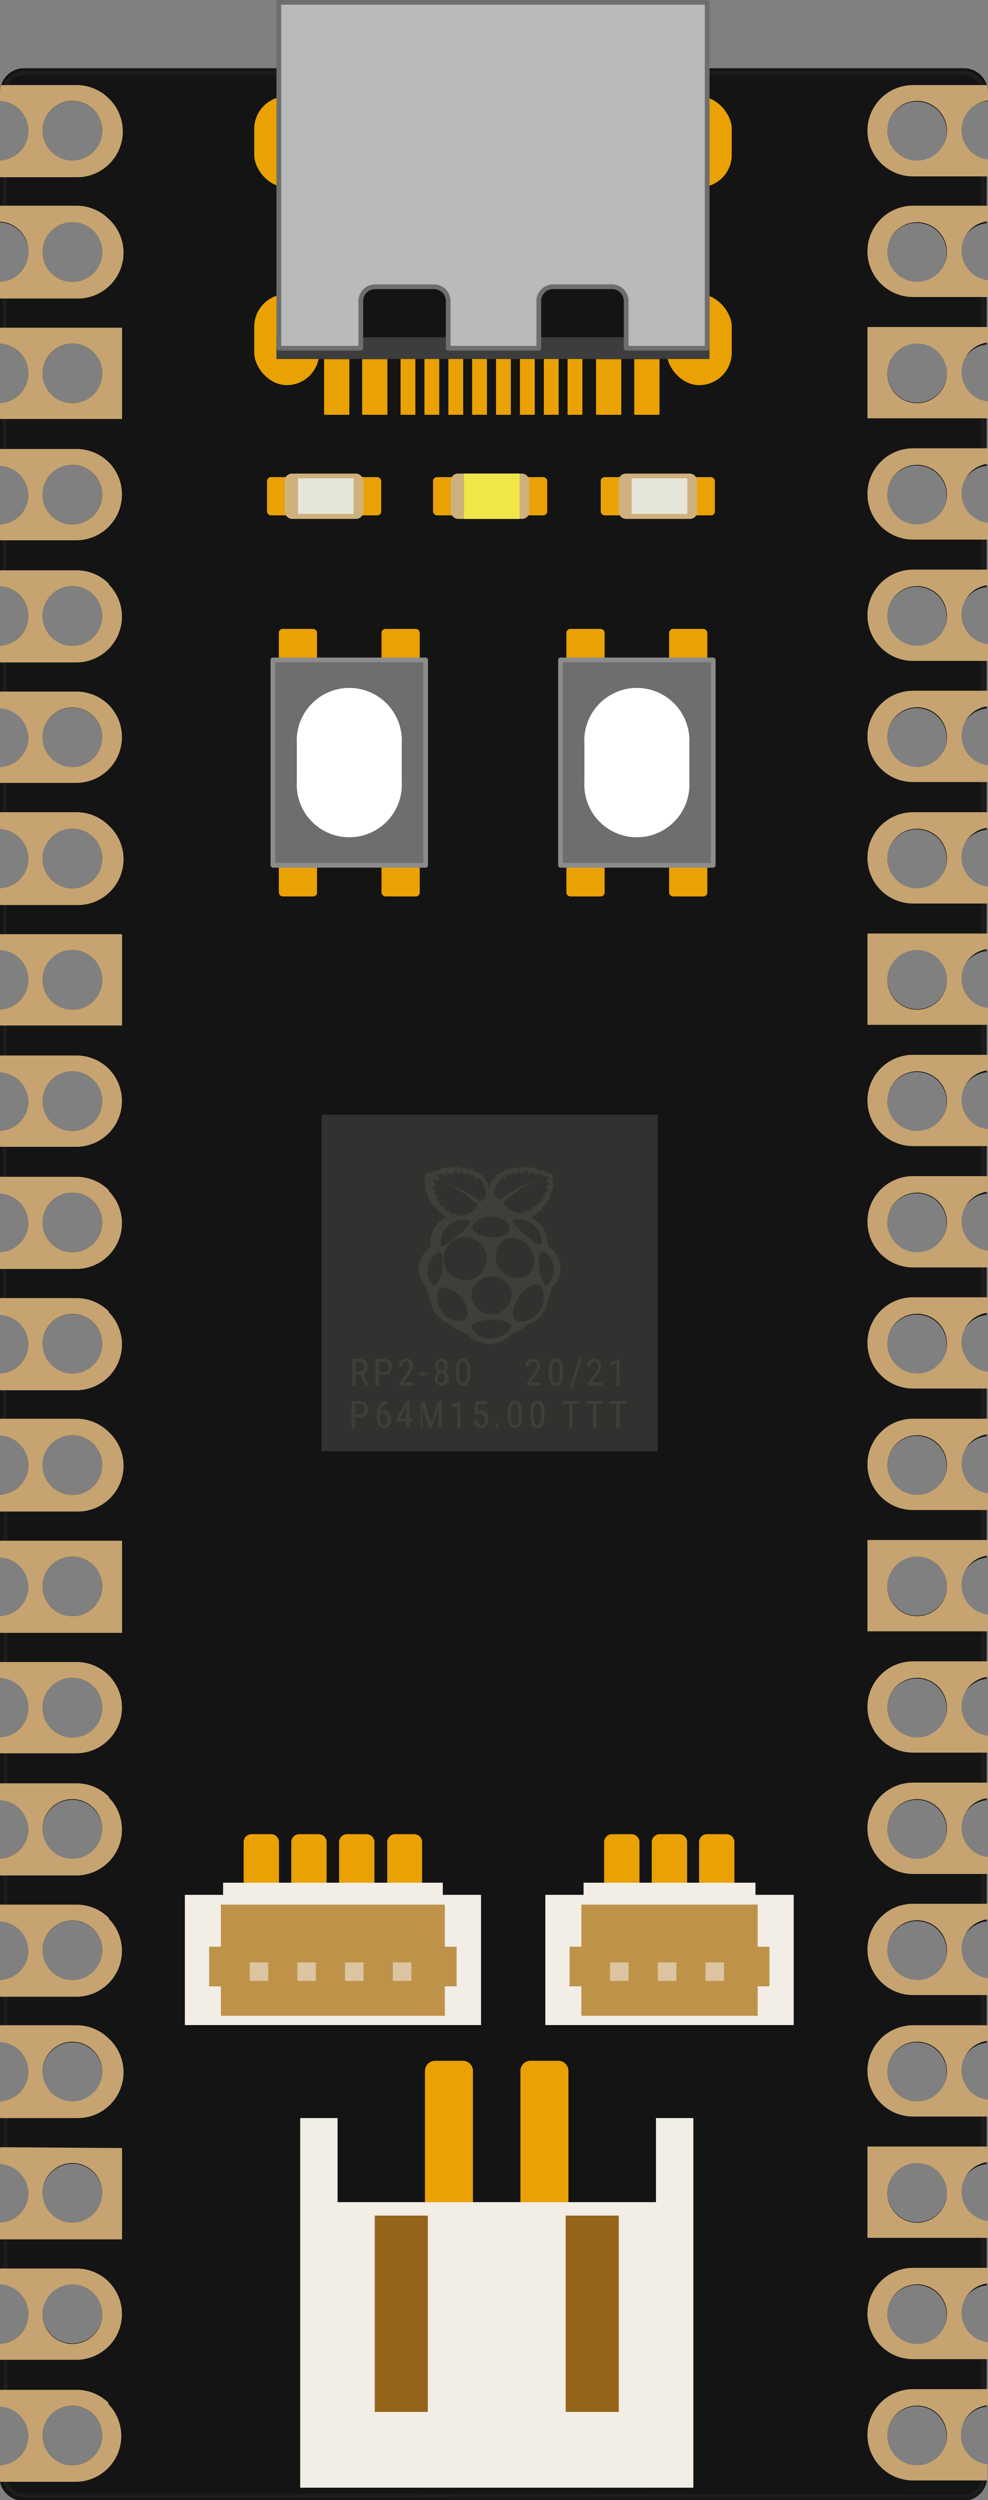 <svg id="Layer_1" data-name="Layer 1" xmlns="http://www.w3.org/2000/svg" viewBox="0 0 58.68 148.4"><rect x="0" y="0" width="58.68" height="148.4" fill="#808080" stroke="none"/><defs><style>.cls-1,.cls-2{fill:#131413;}.cls-2{stroke:#1d1d1b;stroke-width:0.25px;}.cls-12,.cls-2{stroke-miterlimit:10;}.cls-3{fill:#c6a370;}.cls-4{fill:#31322f;}.cls-5{fill:#3e3f38;}.cls-6{fill:#e9a104;}.cls-7{fill:#6e6e6e;stroke:#8c8c8c;}.cls-13,.cls-7{stroke-linecap:round;stroke-linejoin:round;}.cls-12,.cls-13,.cls-7{stroke-width:0.28px;}.cls-8{fill:#fff;}.cls-9{fill:#cfb17e;}.cls-10{fill:#e5e4d9;}.cls-11{fill:#efe649;}.cls-12{fill:#3d3d3d;stroke:#3d3d3d;}.cls-13{fill:#bababa;stroke:#6e6e6e;}.cls-14{fill:#f2ede5;}.cls-15{fill:#be9349;}.cls-16{fill:#dcc4a0;}.cls-17{fill:#936419;}</style></defs><path id="PCB" class="cls-1" d="M58.68,6V5.48a1.21,1.21,0,0,0-.07-.43,1.42,1.42,0,0,0-1.37-1H1.44a1.42,1.42,0,0,0-1.37,1A1.21,1.21,0,0,0,0,5.48V6A1.75,1.75,0,0,1,1.68,7.76,1.75,1.75,0,0,1,0,9.52V13.2A1.75,1.75,0,0,1,1.68,15,1.75,1.75,0,0,1,0,16.72V20.4a1.75,1.75,0,0,1,1.68,1.76A1.75,1.75,0,0,1,0,23.92V27.6a1.75,1.75,0,0,1,1.68,1.76A1.75,1.75,0,0,1,0,31.12V34.8a1.75,1.75,0,0,1,1.68,1.76A1.75,1.75,0,0,1,0,38.32V42a1.75,1.75,0,0,1,1.68,1.76A1.75,1.75,0,0,1,0,45.52V49.2A1.75,1.75,0,0,1,1.68,51,1.75,1.75,0,0,1,0,52.72V56.4a1.75,1.75,0,0,1,1.68,1.76A1.75,1.75,0,0,1,0,59.92V63.6a1.75,1.75,0,0,1,1.68,1.76A1.75,1.75,0,0,1,0,67.12V70.8a1.75,1.75,0,0,1,1.68,1.76A1.75,1.75,0,0,1,0,74.32V78a1.75,1.75,0,0,1,1.68,1.76A1.75,1.75,0,0,1,0,81.52V85.2A1.75,1.75,0,0,1,1.68,87,1.75,1.75,0,0,1,0,88.72V92.4a1.75,1.75,0,0,1,1.68,1.76A1.75,1.75,0,0,1,0,95.92V99.6a1.75,1.75,0,0,1,1.68,1.76A1.75,1.75,0,0,1,0,103.12v3.68a1.75,1.75,0,0,1,1.68,1.76A1.75,1.75,0,0,1,0,110.32V114a1.75,1.75,0,0,1,1.68,1.76A1.75,1.75,0,0,1,0,117.52v3.68A1.75,1.75,0,0,1,1.68,123,1.75,1.75,0,0,1,0,124.72v3.68a1.75,1.75,0,0,1,1.68,1.76A1.75,1.75,0,0,1,0,131.92v3.68a1.75,1.75,0,0,1,1.68,1.76A1.75,1.75,0,0,1,0,139.12v3.68a1.75,1.75,0,0,1,1.68,1.76A1.75,1.75,0,0,1,0,146.32V147a1.06,1.06,0,0,0,0,.31,1.43,1.43,0,0,0,1.4,1.13h55.8a1.43,1.43,0,0,0,1.4-1.13,1.06,1.06,0,0,0,0-.31v-.65a1.76,1.76,0,0,1,0-3.5v-3.7a1.76,1.76,0,0,1,0-3.5v-3.7a1.76,1.76,0,0,1,0-3.5v-3.7a1.76,1.76,0,0,1,0-3.5v-3.7a1.76,1.76,0,0,1,0-3.5v-3.7a1.76,1.76,0,0,1,0-3.5v-3.7a1.76,1.76,0,0,1,0-3.5v-3.7a1.76,1.76,0,0,1,0-3.5v-3.7a1.76,1.76,0,0,1,0-3.5v-3.7a1.76,1.76,0,0,1,0-3.5v-3.7a1.76,1.76,0,0,1,0-3.5v-3.7a1.76,1.76,0,0,1,0-3.5v-3.7a1.76,1.76,0,0,1,0-3.5v-3.7a1.76,1.76,0,0,1,0-3.5v-3.7a1.76,1.76,0,0,1,0-3.5v-3.7a1.76,1.76,0,0,1,0-3.5v-3.7a1.76,1.76,0,0,1,0-3.5v-3.7a1.76,1.76,0,0,1,0-3.5v-3.7a1.76,1.76,0,0,1,0-3.5V9.51a1.76,1.76,0,0,1,0-3.5Zm-6,9a1.77,1.77,0,1,1,1.77,1.77A1.77,1.77,0,0,1,52.7,15Zm0-7.2a1.77,1.77,0,1,1,1.77,1.77A1.77,1.77,0,0,1,52.7,7.76Zm0,43.2a1.77,1.77,0,1,1,1.77,1.77A1.77,1.77,0,0,1,52.7,51Zm0-7.2a1.77,1.77,0,1,1,1.77,1.77A1.77,1.77,0,0,1,52.7,43.76Zm0-7.2a1.77,1.77,0,1,1,1.77,1.77A1.77,1.77,0,0,1,52.7,36.56Zm0-7.2a1.77,1.77,0,1,1,1.77,1.77A1.77,1.77,0,0,1,52.7,29.36Zm0,57.6a1.77,1.77,0,1,1,1.77,1.77A1.77,1.77,0,0,1,52.7,87Zm0-7.2a1.77,1.77,0,1,1,1.77,1.77A1.77,1.77,0,0,1,52.7,79.76Zm0-7.2a1.77,1.77,0,1,1,1.77,1.77A1.77,1.77,0,0,1,52.7,72.56Zm0-7.2a1.77,1.77,0,1,1,1.77,1.77A1.77,1.77,0,0,1,52.7,65.36Zm0,57.6a1.77,1.77,0,1,1,1.77,1.77A1.77,1.77,0,0,1,52.7,123Zm0-7.2a1.77,1.77,0,1,1,1.77,1.77A1.77,1.77,0,0,1,52.7,115.76Zm0-7.2a1.77,1.77,0,1,1,1.77,1.77A1.77,1.77,0,0,1,52.7,108.56Zm0-7.2a1.77,1.77,0,1,1,1.77,1.77A1.77,1.77,0,0,1,52.7,101.36Zm0,43.2a1.77,1.77,0,1,1,1.77,1.77A1.77,1.77,0,0,1,52.7,144.56Zm0-7.2a1.77,1.77,0,1,1,1.77,1.77A1.77,1.77,0,0,1,52.7,137.36ZM6.07,15A1.77,1.77,0,1,1,4.3,13.19,1.77,1.77,0,0,1,6.07,15Zm0-7.2A1.77,1.77,0,1,1,4.3,6,1.77,1.77,0,0,1,6.07,7.76Zm0,14.4A1.77,1.77,0,1,1,4.3,20.39,1.77,1.77,0,0,1,6.07,22.16Zm0,28.8A1.77,1.77,0,1,1,4.3,49.19,1.77,1.77,0,0,1,6.07,51Zm0-7.2A1.77,1.77,0,1,1,4.3,42,1.77,1.77,0,0,1,6.07,43.76Zm0-7.2A1.77,1.77,0,1,1,4.3,34.79,1.77,1.77,0,0,1,6.07,36.56Zm0-7.2A1.77,1.77,0,1,1,4.3,27.59,1.77,1.77,0,0,1,6.07,29.36Zm0,28.8A1.77,1.77,0,1,1,4.3,56.39,1.77,1.77,0,0,1,6.07,58.16Zm0,28.8A1.77,1.77,0,1,1,4.3,85.19,1.77,1.77,0,0,1,6.07,87Zm0-7.2A1.77,1.77,0,1,1,4.3,78,1.77,1.77,0,0,1,6.07,79.76Zm0-7.2A1.77,1.77,0,1,1,4.3,70.79,1.77,1.77,0,0,1,6.07,72.56Zm0-7.2A1.77,1.77,0,1,1,4.3,63.59,1.77,1.77,0,0,1,6.07,65.36Zm0,28.8A1.77,1.77,0,1,1,4.3,92.39,1.77,1.77,0,0,1,6.07,94.16Zm0,28.8a1.77,1.77,0,1,1-1.77-1.77A1.77,1.77,0,0,1,6.07,123Zm0-7.2A1.77,1.77,0,1,1,4.3,114,1.77,1.77,0,0,1,6.07,115.76Zm0-7.2a1.77,1.77,0,1,1-1.77-1.77A1.77,1.77,0,0,1,6.07,108.56Zm0-7.2A1.77,1.77,0,1,1,4.3,99.59,1.77,1.77,0,0,1,6.07,101.36Zm0,28.8a1.77,1.77,0,1,1-1.77-1.77A1.77,1.77,0,0,1,6.07,130.16ZM4.3,146.33a1.77,1.77,0,1,1,1.77-1.77A1.77,1.77,0,0,1,4.3,146.33Zm1.77-9a1.77,1.77,0,1,1-1.77-1.77A1.77,1.77,0,0,1,6.07,137.36Zm46.63-7.2a1.77,1.77,0,1,1,1.77,1.77A1.77,1.77,0,0,1,52.7,130.16Zm0-36a1.77,1.77,0,1,1,1.77,1.77A1.77,1.77,0,0,1,52.7,94.16Zm0-36a1.77,1.77,0,1,1,1.77,1.77A1.77,1.77,0,0,1,52.7,58.16Zm0-36a1.77,1.77,0,1,1,1.77,1.77A1.77,1.77,0,0,1,52.7,22.16Z"/><path class="cls-2" d="M1.44,148.12a1.14,1.14,0,0,1-1.12-.9.75.75,0,0,1,0-.26v-.38a2,2,0,0,0,1.68-2,2,2,0,0,0-1.68-2v-3.17a2,2,0,0,0,1.68-2,2,2,0,0,0-1.68-2v-3.17a2,2,0,0,0,1.68-2,2,2,0,0,0-1.68-2V125A2,2,0,0,0,2,123a2,2,0,0,0-1.68-2v-3.17a2,2,0,0,0,1.68-2,2,2,0,0,0-1.68-2v-3.17a2,2,0,0,0,1.68-2,2,2,0,0,0-1.68-2v-3.17a2,2,0,0,0,1.68-2,2,2,0,0,0-1.68-2V96.18a2,2,0,0,0,1.68-2,2,2,0,0,0-1.68-2V89A2,2,0,0,0,2,87,2,2,0,0,0,.28,85V81.78a2,2,0,0,0,1.68-2,2,2,0,0,0-1.68-2V74.58a2,2,0,0,0,1.68-2,2,2,0,0,0-1.68-2V67.38a2,2,0,0,0,1.68-2,2,2,0,0,0-1.68-2V60.18a2,2,0,0,0,1.68-2,2,2,0,0,0-1.68-2V53A2,2,0,0,0,2,51,2,2,0,0,0,.28,49V45.78a2,2,0,0,0,1.68-2,2,2,0,0,0-1.68-2V38.58a2,2,0,0,0,1.68-2,2,2,0,0,0-1.68-2V31.38a2,2,0,0,0,1.68-2,2,2,0,0,0-1.68-2V24.18a2,2,0,0,0,1.68-2,2,2,0,0,0-1.68-2V17A2,2,0,0,0,2,15,2,2,0,0,0,.28,13V9.78A2,2,0,0,0,2,7.76a2,2,0,0,0-1.68-2V5.48a1,1,0,0,1,0-.32,1.15,1.15,0,0,1,1.11-.83h55.8a1.14,1.14,0,0,1,1.1.81.93.93,0,0,1,.06.34v.29a2,2,0,0,0,0,4V13a2,2,0,0,0,0,4v3.21a2,2,0,0,0,0,4v3.21a2,2,0,0,0,0,4v3.21a2,2,0,0,0,0,4v3.21a2,2,0,0,0,0,4V49a2,2,0,0,0,0,4v3.21a2,2,0,0,0,0,4v3.21a2,2,0,0,0,0,4v3.21a2,2,0,0,0,0,4v3.21a2,2,0,0,0,0,4V85a2,2,0,0,0,0,4v3.21a2,2,0,0,0,0,4v3.21a2,2,0,0,0,0,4v3.21a2,2,0,0,0,0,4v3.21a2,2,0,0,0,0,4V121a2,2,0,0,0,0,4v3.21a2,2,0,0,0,0,4v3.21a2,2,0,0,0,0,4v3.21a2,2,0,0,0,0,4v.4a.71.71,0,0,1,0,.23,1.15,1.15,0,0,1-1.13.93Zm53-5.61a2.06,2.06,0,1,0,2.05,2.05A2.05,2.05,0,0,0,54.47,142.51Zm-50.17,0a2.06,2.06,0,1,0,2.05,2.05A2.05,2.05,0,0,0,4.3,142.51Zm50.17-7.2a2.06,2.06,0,1,0,2.05,2.05A2.05,2.05,0,0,0,54.47,135.31Zm-50.17,0a2.06,2.06,0,1,0,2.05,2.05A2.05,2.05,0,0,0,4.3,135.31Zm50.17-7.2a2.06,2.06,0,1,0,2.05,2A2.05,2.05,0,0,0,54.47,128.11Zm-50.17,0a2.06,2.06,0,1,0,2.05,2A2.05,2.05,0,0,0,4.3,128.11Zm50.17-7.2a2.06,2.06,0,1,0,2.05,2A2.05,2.05,0,0,0,54.47,120.91Zm-50.17,0a2.06,2.06,0,1,0,2.05,2A2.05,2.05,0,0,0,4.3,120.91Zm50.17-7.2a2.06,2.06,0,1,0,2.05,2.05A2.05,2.05,0,0,0,54.47,113.71Zm-50.17,0a2.06,2.06,0,1,0,2.05,2.05A2.05,2.05,0,0,0,4.3,113.71Zm50.17-7.2a2.06,2.06,0,1,0,2.05,2A2.05,2.05,0,0,0,54.47,106.51Zm-50.17,0a2.06,2.06,0,1,0,2.05,2A2.05,2.05,0,0,0,4.3,106.51Zm50.17-7.2a2.06,2.06,0,1,0,2.05,2A2.05,2.05,0,0,0,54.47,99.31Zm-50.17,0a2.06,2.06,0,1,0,2.05,2A2.05,2.05,0,0,0,4.3,99.31Zm50.17-7.2a2.06,2.06,0,1,0,2.05,2A2.05,2.05,0,0,0,54.47,92.11Zm-50.17,0a2.06,2.06,0,1,0,2.05,2A2.05,2.05,0,0,0,4.3,92.11Zm50.17-7.2a2.06,2.06,0,1,0,2.05,2A2.05,2.05,0,0,0,54.47,84.91Zm-50.17,0a2.06,2.06,0,1,0,2.05,2A2.05,2.05,0,0,0,4.3,84.91Zm50.17-7.2a2.06,2.06,0,1,0,2.05,2.05A2.05,2.05,0,0,0,54.47,77.71Zm-50.17,0a2.06,2.06,0,1,0,2.05,2.05A2.05,2.05,0,0,0,4.3,77.71Zm50.17-7.2a2.06,2.06,0,1,0,2.05,2A2.05,2.05,0,0,0,54.47,70.51Zm-50.17,0a2.06,2.06,0,1,0,2.05,2A2.05,2.05,0,0,0,4.3,70.51Zm50.17-7.2a2.06,2.06,0,1,0,2.05,2A2.05,2.05,0,0,0,54.47,63.31Zm-50.17,0a2.06,2.06,0,1,0,2.05,2A2.05,2.05,0,0,0,4.3,63.31Zm50.17-7.2a2.06,2.06,0,1,0,2.05,2A2.05,2.05,0,0,0,54.47,56.11Zm-50.17,0a2.06,2.06,0,1,0,2.05,2A2.05,2.05,0,0,0,4.3,56.11Zm50.17-7.2A2.06,2.06,0,1,0,56.52,51,2.05,2.05,0,0,0,54.47,48.91Zm-50.17,0A2.06,2.06,0,1,0,6.35,51,2.05,2.05,0,0,0,4.3,48.91Zm50.17-7.2a2.06,2.06,0,1,0,2.05,2A2.05,2.05,0,0,0,54.47,41.71Zm-50.17,0a2.06,2.06,0,1,0,2.05,2A2.05,2.05,0,0,0,4.3,41.71Zm50.17-7.2a2.06,2.06,0,1,0,2.05,2.05A2.05,2.05,0,0,0,54.47,34.51Zm-50.17,0a2.06,2.06,0,1,0,2.05,2.05A2.05,2.05,0,0,0,4.3,34.51Zm50.17-7.2a2.06,2.06,0,1,0,2.05,2.05A2.05,2.05,0,0,0,54.47,27.31Zm-50.17,0a2.06,2.06,0,1,0,2.05,2.05A2.05,2.05,0,0,0,4.3,27.31Zm50.17-7.2a2.06,2.06,0,1,0,2.05,2.05A2.05,2.05,0,0,0,54.47,20.11Zm-50.17,0a2.06,2.06,0,1,0,2.05,2.05A2.05,2.05,0,0,0,4.3,20.11Zm50.17-7.2A2.06,2.06,0,1,0,56.52,15,2.05,2.05,0,0,0,54.47,12.91Zm-50.17,0A2.06,2.06,0,1,0,6.35,15,2.05,2.05,0,0,0,4.3,12.91Zm50.17-7.2a2.06,2.06,0,1,0,2.05,2.05A2.05,2.05,0,0,0,54.47,5.71ZM4.3,5.71A2.06,2.06,0,1,0,6.35,7.76,2.05,2.05,0,0,0,4.3,5.71Z"/><g id="Pads"><path class="cls-3" d="M6.46,5.84a2.71,2.71,0,0,0-1.92-.79H.07A1.21,1.21,0,0,0,0,5.48V6A1.75,1.75,0,0,1,1.68,7.76,1.75,1.75,0,0,1,0,9.52v1H4.54A2.72,2.72,0,0,0,6.46,5.84ZM4.3,9.53A1.77,1.77,0,1,1,6.07,7.76,1.77,1.77,0,0,1,4.3,9.53Z"/><path class="cls-3" d="M6.46,13a2.71,2.71,0,0,0-1.92-.79H0v.95A1.75,1.75,0,0,1,1.68,15,1.75,1.75,0,0,1,0,16.72v1H4.54A2.72,2.72,0,0,0,6.46,13ZM4.3,16.73A1.77,1.77,0,1,1,6.07,15,1.77,1.77,0,0,1,4.3,16.73Z"/><path class="cls-3" d="M0,19.45v.95a1.75,1.75,0,0,1,1.68,1.76A1.75,1.75,0,0,1,0,23.92v.95H7.25V19.45Zm4.3,4.48a1.77,1.77,0,1,1,1.77-1.77A1.77,1.77,0,0,1,4.3,23.93Z"/><path class="cls-3" d="M6.46,27.44a2.71,2.71,0,0,0-1.92-.79H0v1a1.75,1.75,0,0,1,1.68,1.76A1.75,1.75,0,0,1,0,31.12v.95H4.54a2.72,2.72,0,0,0,1.92-4.63ZM4.3,31.13a1.77,1.77,0,1,1,1.77-1.77A1.77,1.77,0,0,1,4.3,31.13Z"/><path class="cls-3" d="M6.46,34.64a2.71,2.71,0,0,0-1.92-.79H0v.95a1.75,1.75,0,0,1,1.68,1.76A1.75,1.75,0,0,1,0,38.32v1H4.54a2.72,2.72,0,0,0,1.92-4.63ZM4.3,38.33a1.77,1.77,0,1,1,1.77-1.77A1.77,1.77,0,0,1,4.3,38.33Z"/><path class="cls-3" d="M6.46,41.84a2.71,2.71,0,0,0-1.92-.79H0v1a1.75,1.75,0,0,1,1.68,1.76A1.75,1.75,0,0,1,0,45.52v.95H4.54a2.72,2.72,0,0,0,1.92-4.63ZM4.3,45.53a1.77,1.77,0,1,1,1.77-1.77A1.77,1.77,0,0,1,4.3,45.53Z"/><path class="cls-3" d="M6.46,49a2.71,2.71,0,0,0-1.92-.79H0v1A1.75,1.75,0,0,1,1.68,51,1.75,1.75,0,0,1,0,52.72v1H4.54A2.72,2.72,0,0,0,6.46,49ZM4.3,52.73A1.77,1.77,0,1,1,6.07,51,1.77,1.77,0,0,1,4.3,52.73Z"/><path class="cls-3" d="M0,55.45v.95a1.75,1.75,0,0,1,1.68,1.76A1.75,1.75,0,0,1,0,59.92v.95H7.25V55.45Zm4.3,4.48a1.77,1.77,0,1,1,1.77-1.77A1.77,1.77,0,0,1,4.3,59.93Z"/><path class="cls-3" d="M6.46,63.44a2.71,2.71,0,0,0-1.92-.79H0v1a1.75,1.75,0,0,1,1.68,1.76A1.75,1.75,0,0,1,0,67.12v.95H4.54a2.72,2.72,0,0,0,1.92-4.63ZM4.3,67.13a1.77,1.77,0,1,1,1.77-1.77A1.77,1.77,0,0,1,4.3,67.13Z"/><path class="cls-3" d="M6.46,70.64a2.71,2.71,0,0,0-1.92-.79H0v1a1.75,1.75,0,0,1,1.68,1.76A1.75,1.75,0,0,1,0,74.32v1H4.54a2.72,2.72,0,0,0,1.92-4.63ZM4.3,74.33a1.77,1.77,0,1,1,1.77-1.77A1.77,1.77,0,0,1,4.3,74.33Z"/><path class="cls-3" d="M6.46,77.84a2.71,2.71,0,0,0-1.92-.79H0v1a1.75,1.75,0,0,1,1.68,1.76A1.75,1.75,0,0,1,0,81.52v1H4.54a2.72,2.72,0,0,0,1.92-4.63ZM4.3,81.53a1.77,1.77,0,1,1,1.77-1.77A1.77,1.77,0,0,1,4.3,81.53Z"/><path class="cls-3" d="M6.46,85a2.71,2.71,0,0,0-1.92-.79H0v1A1.75,1.75,0,0,1,1.68,87,1.75,1.75,0,0,1,0,88.72v1H4.54A2.72,2.72,0,0,0,6.46,85ZM4.3,88.73A1.77,1.77,0,1,1,6.07,87,1.77,1.77,0,0,1,4.3,88.73Z"/><path class="cls-3" d="M0,91.45v1a1.75,1.75,0,0,1,1.68,1.76A1.75,1.75,0,0,1,0,95.92v1H7.25V91.45Zm4.3,4.48a1.77,1.77,0,1,1,1.77-1.77A1.77,1.77,0,0,1,4.3,95.93Z"/><path class="cls-3" d="M6.46,99.44a2.71,2.71,0,0,0-1.92-.79H0v.95a1.75,1.75,0,0,1,1.68,1.76A1.75,1.75,0,0,1,0,103.12v.95H4.54a2.72,2.72,0,0,0,1.92-4.63ZM4.3,103.13a1.77,1.77,0,1,1,1.77-1.77A1.77,1.77,0,0,1,4.3,103.13Z"/><path class="cls-3" d="M6.46,106.64a2.71,2.71,0,0,0-1.92-.79H0v1a1.75,1.75,0,0,1,1.68,1.76A1.75,1.75,0,0,1,0,110.32v1H4.54a2.72,2.72,0,0,0,1.92-4.63ZM4.3,110.33a1.77,1.77,0,1,1,1.77-1.77A1.77,1.77,0,0,1,4.3,110.33Z"/><path class="cls-3" d="M6.46,113.84a2.71,2.71,0,0,0-1.92-.79H0v1a1.75,1.75,0,0,1,1.68,1.76A1.75,1.75,0,0,1,0,117.52v1H4.54a2.72,2.72,0,0,0,1.92-4.63ZM4.3,117.53a1.77,1.77,0,1,1,1.77-1.77A1.77,1.77,0,0,1,4.3,117.53Z"/><path class="cls-3" d="M6.46,121a2.71,2.71,0,0,0-1.92-.79H0v1A1.75,1.75,0,0,1,1.68,123,1.75,1.75,0,0,1,0,124.72v1H4.54A2.72,2.72,0,0,0,6.46,121ZM4.3,124.73A1.77,1.77,0,1,1,6.07,123,1.77,1.77,0,0,1,4.3,124.73Z"/><path class="cls-3" d="M0,127.45v1a1.75,1.75,0,0,1,1.68,1.76A1.75,1.75,0,0,1,0,131.92v1H7.25v-5.42Zm4.3,4.48a1.77,1.77,0,1,1,1.77-1.77A1.77,1.77,0,0,1,4.3,131.93Z"/><path class="cls-3" d="M6.46,135.44a2.71,2.71,0,0,0-1.92-.79H0v.95a1.75,1.75,0,0,1,1.68,1.76A1.75,1.75,0,0,1,0,139.12v.95H4.54a2.72,2.72,0,0,0,1.92-4.63ZM4.3,139.13a1.77,1.77,0,1,1,1.77-1.77A1.77,1.77,0,0,1,4.3,139.13Z"/><path class="cls-3" d="M6.46,142.64a2.71,2.71,0,0,0-1.92-.79H0v1a1.75,1.75,0,0,1,1.68,1.76A1.75,1.75,0,0,1,0,146.32V147a1.06,1.06,0,0,0,0,.31h4.5a2.72,2.72,0,0,0,1.92-4.63ZM4.3,146.33a1.77,1.77,0,1,1,1.77-1.77A1.77,1.77,0,0,1,4.3,146.33Z"/><path class="cls-3" d="M58.68,6V5.48a1.21,1.21,0,0,0-.07-.43H54.23a2.71,2.71,0,1,0,0,5.42h4.45v-1a1.76,1.76,0,0,1,0-3.5ZM54.47,9.53a1.77,1.77,0,1,1,1.77-1.77A1.77,1.77,0,0,1,54.47,9.53Z"/><path class="cls-3" d="M58.68,13.21v-1H54.23a2.71,2.71,0,1,0,0,5.42h4.45v-1a1.76,1.76,0,0,1,0-3.5Zm-4.21,3.52A1.77,1.77,0,1,1,56.24,15,1.77,1.77,0,0,1,54.47,16.73Z"/><path class="cls-3" d="M58.68,20.41v-1H51.52v5.42h7.16v-1a1.76,1.76,0,0,1,0-3.5Zm-4.21,3.52a1.77,1.77,0,1,1,1.77-1.77A1.77,1.77,0,0,1,54.47,23.93Z"/><path class="cls-3" d="M58.68,27.61v-1H54.23a2.71,2.71,0,1,0,0,5.42h4.45v-1a1.76,1.76,0,0,1,0-3.5Zm-4.21,3.52a1.77,1.77,0,1,1,1.77-1.77A1.77,1.77,0,0,1,54.47,31.13Z"/><path class="cls-3" d="M58.68,34.81v-1H54.23a2.71,2.71,0,1,0,0,5.42h4.45v-1a1.76,1.76,0,0,1,0-3.5Zm-4.21,3.52a1.77,1.77,0,1,1,1.77-1.77A1.77,1.77,0,0,1,54.47,38.33Z"/><path class="cls-3" d="M58.68,42v-1H54.23a2.71,2.71,0,1,0,0,5.42h4.45v-1a1.76,1.76,0,0,1,0-3.5Zm-4.21,3.52a1.77,1.77,0,1,1,1.77-1.77A1.77,1.77,0,0,1,54.47,45.53Z"/><path class="cls-3" d="M58.68,49.21v-1H54.23a2.71,2.71,0,1,0,0,5.42h4.45v-1a1.76,1.76,0,0,1,0-3.5Zm-4.21,3.52A1.77,1.77,0,1,1,56.24,51,1.77,1.77,0,0,1,54.47,52.73Z"/><path class="cls-3" d="M58.68,56.41v-1H51.52v5.42h7.16v-1a1.76,1.76,0,0,1,0-3.5Zm-4.21,3.52a1.77,1.77,0,1,1,1.77-1.77A1.77,1.77,0,0,1,54.47,59.93Z"/><path class="cls-3" d="M58.68,63.61v-1H54.23a2.71,2.71,0,0,0,0,5.42h4.45v-1a1.76,1.76,0,0,1,0-3.5Zm-4.21,3.52a1.77,1.77,0,1,1,1.77-1.77A1.77,1.77,0,0,1,54.47,67.13Z"/><path class="cls-3" d="M58.68,70.81v-1H54.23a2.71,2.71,0,1,0,0,5.42h4.45v-1a1.76,1.76,0,0,1,0-3.5Zm-4.21,3.52a1.77,1.77,0,1,1,1.77-1.77A1.77,1.77,0,0,1,54.47,74.33Z"/><path class="cls-3" d="M58.68,78v-1H54.23a2.71,2.71,0,1,0,0,5.42h4.45v-1a1.76,1.76,0,0,1,0-3.5Zm-4.21,3.52a1.77,1.77,0,1,1,1.77-1.77A1.77,1.77,0,0,1,54.47,81.53Z"/><path class="cls-3" d="M58.68,85.21v-1H54.23a2.71,2.71,0,1,0,0,5.42h4.45v-1a1.76,1.76,0,0,1,0-3.5Zm-4.21,3.52A1.77,1.77,0,1,1,56.24,87,1.77,1.77,0,0,1,54.47,88.73Z"/><path class="cls-3" d="M58.68,92.41v-1H51.52v5.42h7.16v-1a1.76,1.76,0,0,1,0-3.5Zm-4.21,3.52a1.77,1.77,0,1,1,1.77-1.77A1.77,1.77,0,0,1,54.47,95.93Z"/><path class="cls-3" d="M58.68,99.61v-1H54.23a2.71,2.71,0,0,0,0,5.42h4.45v-1a1.76,1.76,0,0,1,0-3.5Zm-4.21,3.52a1.77,1.77,0,1,1,1.77-1.77A1.77,1.77,0,0,1,54.47,103.13Z"/><path class="cls-3" d="M58.68,106.81v-1H54.23a2.71,2.71,0,0,0,0,5.42h4.45v-1a1.76,1.76,0,0,1,0-3.5Zm-4.21,3.52a1.77,1.77,0,1,1,1.77-1.77A1.77,1.77,0,0,1,54.47,110.33Z"/><path class="cls-3" d="M58.68,114v-1H54.23a2.71,2.71,0,0,0,0,5.42h4.45v-1a1.76,1.76,0,0,1,0-3.5Zm-4.21,3.52a1.77,1.77,0,1,1,1.77-1.77A1.77,1.77,0,0,1,54.47,117.53Z"/><path class="cls-3" d="M58.68,121.21v-1H54.23a2.71,2.71,0,1,0,0,5.42h4.45v-1a1.76,1.76,0,0,1,0-3.5Zm-4.21,3.52A1.77,1.77,0,1,1,56.24,123,1.77,1.77,0,0,1,54.47,124.73Z"/><path class="cls-3" d="M58.68,128.41v-1H51.52v5.42h7.16v-1a1.76,1.76,0,0,1,0-3.5Zm-4.21,3.52a1.77,1.77,0,1,1,1.77-1.77A1.77,1.77,0,0,1,54.47,131.93Z"/><path class="cls-3" d="M58.68,135.61v-1H54.23a2.71,2.71,0,0,0,0,5.42h4.45v-1a1.76,1.76,0,0,1,0-3.5Zm-4.21,3.52a1.77,1.77,0,1,1,1.77-1.77A1.77,1.77,0,0,1,54.47,139.13Z"/><path class="cls-3" d="M58.68,142.81v-1H54.23a2.71,2.71,0,1,0,0,5.42h4.41a1.06,1.06,0,0,0,0-.31v-.65a1.76,1.76,0,0,1,0-3.5Zm-4.21,3.52a1.77,1.77,0,1,1,1.77-1.77A1.77,1.77,0,0,1,54.47,146.33Z"/></g><g id="RP2040"><g id="Pico_2040" data-name="Pico 2040"><rect class="cls-4" x="19.1" y="66.17" width="19.97" height="19.97"/></g><g id="Silkscreen"><path class="cls-5" d="M21.4,81.59h-.28v.64h-.2V80.66h.44a.46.46,0,0,1,.35.12.48.48,0,0,1,.12.35.46.46,0,0,1-.07.26.4.4,0,0,1-.18.16l.31.66v0h-.21Zm-.28-.16h.24a.28.28,0,0,0,.2-.08.32.32,0,0,0,.07-.22q0-.3-.27-.3h-.24v.6Z"/><path class="cls-5" d="M22.51,81.61v.62h-.2V80.66h.5a.46.46,0,0,1,.34.13.55.55,0,0,1,0,.7.45.45,0,0,1-.34.12Zm0-.16h.3a.26.26,0,0,0,.2-.08.33.33,0,0,0,.07-.23.31.31,0,0,0-.07-.22.24.24,0,0,0-.2-.09h-.3Z"/><path class="cls-5" d="M24.58,82.23h-.87v-.15l.44-.59a.85.85,0,0,0,.14-.22.41.41,0,0,0,0-.19.39.39,0,0,0,0-.2.19.19,0,0,0-.16-.08.2.2,0,0,0-.18.09.37.37,0,0,0-.07.23h-.19a.51.51,0,0,1,.12-.35.44.44,0,0,1,.32-.13.38.38,0,0,1,.3.12.4.4,0,0,1,.1.3,1,1,0,0,1-.24.55l-.34.45h.64v.17Z"/><path class="cls-5" d="M25.38,81.64h-.44v-.16h.44Z"/><path class="cls-5" d="M26.58,81.07a.36.36,0,0,1,0,.21.32.32,0,0,1-.14.14.44.44,0,0,1,.17.16.51.51,0,0,1,.05.22.44.44,0,0,1-.11.33.41.41,0,0,1-.3.12.41.41,0,0,1-.31-.12.49.49,0,0,1-.11-.33.41.41,0,0,1,.22-.38.32.32,0,0,1-.14-.14.36.36,0,0,1-.05-.21.43.43,0,0,1,.1-.31.38.38,0,0,1,.29-.12.36.36,0,0,1,.28.12A.43.43,0,0,1,26.58,81.07Zm-.16.73a.38.38,0,0,0-.06-.22.21.21,0,0,0-.17-.08.18.18,0,0,0-.16.09A.4.4,0,0,0,26,82a.2.2,0,0,0,.17.08.21.21,0,0,0,.17-.08A.41.41,0,0,0,26.42,81.8Zm0-.73a.29.29,0,0,0-.06-.19.19.19,0,0,0-.14-.08.19.19,0,0,0-.15.08.36.36,0,0,0-.05.19.37.37,0,0,0,.05.2.18.18,0,0,0,.15.07.15.15,0,0,0,.14-.07A.32.32,0,0,0,26.4,81.07Z"/><path class="cls-5" d="M27.92,81.56a1,1,0,0,1-.1.52.35.35,0,0,1-.32.17.34.34,0,0,1-.31-.17,1,1,0,0,1-.11-.49v-.27a1,1,0,0,1,.11-.51.33.33,0,0,1,.31-.17.33.33,0,0,1,.31.16.91.91,0,0,1,.11.49Zm-.19-.27a1.09,1.09,0,0,0-.05-.37.19.19,0,0,0-.18-.12.18.18,0,0,0-.17.12.79.79,0,0,0-.06.35v.32a.86.86,0,0,0,.06.37.2.2,0,0,0,.17.13.17.17,0,0,0,.17-.12.84.84,0,0,0,.06-.36Z"/><path class="cls-5" d="M32.16,82.23h-.87v-.15l.44-.59a.85.85,0,0,0,.14-.22.41.41,0,0,0,0-.19.32.32,0,0,0-.06-.2.16.16,0,0,0-.15-.08.2.2,0,0,0-.18.09.32.32,0,0,0-.07.23h-.19a.51.51,0,0,1,.12-.35.44.44,0,0,1,.32-.13.39.39,0,0,1,.3.12.4.4,0,0,1,.1.3,1,1,0,0,1-.24.55l-.35.45h.65v.17Z"/><path class="cls-5" d="M33.43,81.56a1,1,0,0,1-.1.52.35.35,0,0,1-.32.17.34.34,0,0,1-.31-.17.91.91,0,0,1-.11-.49v-.27a1.09,1.09,0,0,1,.1-.51.36.36,0,0,1,.32-.17.34.34,0,0,1,.31.16.91.91,0,0,1,.11.49Zm-.19-.27a.86.86,0,0,0-.06-.37.18.18,0,0,0-.34,0,.79.79,0,0,0-.06.35v.32a.86.86,0,0,0,.06.37.19.19,0,0,0,.17.13.17.17,0,0,0,.17-.12.84.84,0,0,0,.06-.36Z"/><path class="cls-5" d="M34,82.36h-.16l.55-1.7h.16Z"/><path class="cls-5" d="M35.81,82.23h-.88v-.15l.45-.59a1.27,1.27,0,0,0,.14-.22.41.41,0,0,0,0-.19.32.32,0,0,0-.06-.2.19.19,0,0,0-.15-.08.2.2,0,0,0-.18.09.32.32,0,0,0-.07.23h-.19a.51.51,0,0,1,.12-.35.43.43,0,0,1,.32-.13.39.39,0,0,1,.4.42,1,1,0,0,1-.24.55l-.35.45h.65v.17Z"/><path class="cls-5" d="M36.81,82.23h-.19V80.9l-.33.15v-.18l.49-.21h0Z"/><path class="cls-5" d="M21.09,84.11v.62h-.2V83.16h.5a.5.5,0,0,1,.35.13.51.51,0,0,1,.12.35.48.48,0,0,1-.12.35.45.45,0,0,1-.33.12Zm0-.16h.3a.25.25,0,0,0,.2-.08.33.33,0,0,0,.07-.23.31.31,0,0,0-.07-.22.24.24,0,0,0-.2-.09h-.3Z"/><path class="cls-5" d="M23,83.16v.17h0a.4.4,0,0,0-.3.13.62.62,0,0,0-.12.37.32.32,0,0,1,.27-.13.33.33,0,0,1,.27.14.63.63,0,0,1,.1.38.6.6,0,0,1-.11.39.36.36,0,0,1-.3.14.37.37,0,0,1-.31-.17.83.83,0,0,1-.11-.45v-.07a1.48,1.48,0,0,1,.07-.52.5.5,0,0,1,.2-.28.62.62,0,0,1,.34-.1Zm-.22.71a.22.22,0,0,0-.14.06.27.27,0,0,0-.09.15v.07a.68.68,0,0,0,.06.31c.05.08.1.12.17.12a.2.2,0,0,0,.17-.09.53.53,0,0,0,.06-.26A.48.48,0,0,0,22.9,84,.19.19,0,0,0,22.73,83.87Z"/><path class="cls-5" d="M24.32,84.2h.17v.16h-.17v.37h-.19v-.37h-.59v-.11l.58-1.09h.2v1Zm-.57,0h.38v-.74Z"/><path class="cls-5" d="M25.2,83.16l.41,1.28L26,83.16h.25v1.57h-.2v-.61l0-.61-.41,1.22h-.15l-.41-1.22,0,.61v.61H25V83.16Z"/><path class="cls-5" d="M27.35,84.73h-.19V83.4l-.33.15v-.18l.49-.21h0Z"/><path class="cls-5" d="M28.17,83.94l.07-.78h.68v.19H28.4l0,.42a.37.37,0,0,1,.21-.06.3.3,0,0,1,.28.14.71.71,0,0,1,0,.76.4.4,0,0,1-.32.14.36.36,0,0,1-.28-.12.44.44,0,0,1-.13-.31h.18a.37.37,0,0,0,.08.2.21.21,0,0,0,.15.07.21.21,0,0,0,.18-.1.48.48,0,0,0,.06-.26A.39.39,0,0,0,28.7,84a.21.21,0,0,0-.18-.1.25.25,0,0,0-.15.05l-.05,0Z"/><path class="cls-5" d="M29.43,84.62a.11.11,0,0,1,0-.08.12.12,0,0,1,.18,0,.11.11,0,0,1,0,.08.14.14,0,0,1,0,.09.15.15,0,0,1-.18,0A.14.14,0,0,1,29.43,84.62Z"/><path class="cls-5" d="M31,84.06a1,1,0,0,1-.1.52.35.35,0,0,1-.32.17.34.34,0,0,1-.31-.17,1,1,0,0,1-.11-.49v-.27a1,1,0,0,1,.11-.51.33.33,0,0,1,.31-.17.35.35,0,0,1,.32.16,1,1,0,0,1,.1.49Zm-.19-.27a1.09,1.09,0,0,0-.05-.37.19.19,0,0,0-.18-.12.18.18,0,0,0-.17.12.79.79,0,0,0-.06.35v.32a.86.86,0,0,0,.06.37.2.2,0,0,0,.17.13.17.17,0,0,0,.17-.12.84.84,0,0,0,.06-.36Z"/><path class="cls-5" d="M32.34,84.06a1.17,1.17,0,0,1-.1.52.36.36,0,0,1-.32.17.34.34,0,0,1-.31-.17.91.91,0,0,1-.11-.49v-.27a1,1,0,0,1,.1-.51.35.35,0,0,1,.32-.17.34.34,0,0,1,.31.16,1,1,0,0,1,.11.49Zm-.19-.27a.86.86,0,0,0-.06-.37.18.18,0,0,0-.34,0,.79.79,0,0,0-.06.35v.32a.86.86,0,0,0,.06.37.18.18,0,0,0,.34,0,.84.84,0,0,0,.06-.36Z"/><path class="cls-5" d="M34.45,83.33H34v1.4h-.19v-1.4h-.41v-.17h1v.17Z"/><path class="cls-5" d="M35.83,83.33h-.41v1.4h-.2v-1.4h-.41v-.17h1v.17Z"/><path class="cls-5" d="M37.21,83.33H36.8v1.4h-.2v-1.4h-.41v-.17h1v.17Z"/></g><g id="Chip_print" data-name="Chip print"><path class="cls-5" d="M32.6,74l-.09-.13a1.63,1.63,0,0,0-1-1.62c.15-.05.31-.09.36-.28.27-.06.31-.18.35-.31s.31-.19.27-.4a.33.33,0,0,0,.17-.37c.15-.15.19-.27.13-.4a.31.31,0,0,0,0-.44c.12-.23,0-.48-.34-.44-.14-.21-.44-.16-.5-.16a.32.32,0,0,0-.33-.11.43.43,0,0,0-.46,0c-.19-.15-.32,0-.46,0a.41.41,0,0,0-.4.06c-.25-.06-.33.07-.46.19h-.15a1.74,1.74,0,0,0-.64.9,1.5,1.5,0,0,0-.65-.9h-.15a.44.44,0,0,0-.46-.19c-.1,0-.16-.14-.39-.06a1.67,1.67,0,0,0-.3-.08h0a.38.38,0,0,0-.18.06.42.42,0,0,0-.46,0c-.21,0-.3,0-.34.11s-.35,0-.5.16c-.36,0-.46.21-.33.44-.07.11-.15.21,0,.44-.07.13,0,.25.12.4a.34.34,0,0,0,.17.37c0,.23.21.36.27.4s.08.25.36.31c0,.19.2.23.35.28a1.65,1.65,0,0,0-1,1.62L25.6,74a1.6,1.6,0,0,0-.3,2.42,5.79,5.79,0,0,0,.23.73,1.88,1.88,0,0,0,1.13,1.43,4.53,4.53,0,0,0,1.07.6,1.79,1.79,0,0,0,1.31.59h0a1.81,1.81,0,0,0,1.32-.59,3.43,3.43,0,0,0,1.07-.6,1.78,1.78,0,0,0,1.12-1.43,3.7,3.7,0,0,0,.23-.73A1.54,1.54,0,0,0,32.6,74Zm-.44-.17c0,.38-2-1.33-1.7-1.4A1.36,1.36,0,0,1,32.16,73.87Zm-.9,1.9a1.28,1.28,0,0,1-1.4-2.11,1.2,1.2,0,0,1,1.61.46A1.17,1.17,0,0,1,31.26,75.77Zm-1.38-5.91c0,.09,0,.15.06.15a2.9,2.9,0,0,1,.34-.36c0,.07-.05.15,0,.19a1.37,1.37,0,0,1,.31-.27.13.13,0,0,0,0,.19,1.1,1.1,0,0,1,.4-.25c-.06.06-.13.12,0,.21a1.19,1.19,0,0,1,.48-.19c-.06.06-.19.12-.11.19a2.37,2.37,0,0,1,.46-.11c-.08.06-.14.13-.08.19a1.06,1.06,0,0,1,.54-.06l-.12.12a2.4,2.4,0,0,0,.48,0,1.35,1.35,0,0,0-.19.38s.13,0,.21,0c-.11.21-.27.25-.29.33a.23.23,0,0,0,.23,0c-.07.15-.21.23-.34.36a.28.28,0,0,0,.21,0,2.53,2.53,0,0,1-.38.31,1.58,1.58,0,0,0,.21,0,2.15,2.15,0,0,1-.48.3.29.29,0,0,0,.21,0,1.79,1.79,0,0,1-.5.21c0,.06.06.06.15.08-.19.11-.48.06-.57.11s.07.08.15.12c-.31,0-1.17,0-1.34-.67a6.8,6.8,0,0,1,1.92-1.27,6.16,6.16,0,0,0-2.09,1.11C29,71,29.52,70.2,29.88,69.86Zm-.71,2.36h0c.5,0,1.11.36,1.11.71s-.44.57-1.11.55-1.11-.32-1.11-.61S28.6,72.2,29.17,72.22ZM26.64,72c.08,0,.11,0,.15-.08a1.79,1.79,0,0,1-.5-.21.26.26,0,0,0,.2,0,2.73,2.73,0,0,1-.48-.3c.09,0,.19,0,.21,0a1.39,1.39,0,0,1-.37-.31.31.31,0,0,0,.21,0,2.9,2.9,0,0,1-.34-.36c.09,0,.17,0,.23,0s-.21-.14-.29-.33c.08,0,.19,0,.21,0a1.35,1.35,0,0,0-.19-.38,2.28,2.28,0,0,0,.48,0L26,69.74a.89.89,0,0,1,.54.06c.06,0,0-.11-.09-.19a2.07,2.07,0,0,1,.46.11c.07-.07,0-.13-.1-.19a1,1,0,0,1,.48.19c.08-.09,0-.15,0-.21a1.1,1.1,0,0,1,.4.25.13.13,0,0,0,0-.19.84.84,0,0,1,.31.27c.08-.06,0-.12,0-.19a1.92,1.92,0,0,1,.34.36.31.31,0,0,0,.06-.15c.33.34.81,1.15.12,1.46a6.5,6.5,0,0,0-2.09-1.1,7.19,7.19,0,0,1,1.93,1.27c-.17.65-1,.69-1.34.67a.22.22,0,0,0,.15-.13A1.54,1.54,0,0,1,26.64,72Zm1.23.5c.36.06-1.65,1.78-1.69,1.4A1.36,1.36,0,0,1,27.87,72.45Zm-2.11,3.83a1.28,1.28,0,0,1,.25-2C26.56,74.12,26.2,76.48,25.76,76.28Zm1.86,2a1.18,1.18,0,0,1-1.42-.56c-.31-.57-.27-1.13-.06-1.3s.86.07,1.25.53S27.92,78.09,27.62,78.3Zm-.54-2.46a1.28,1.28,0,1,1,1.61-.46A1.19,1.19,0,0,1,27.08,75.84Zm2.09,3.61A1.32,1.32,0,0,1,28,78.78c0-.25.73-.46,1.21-.46s1.15.15,1.15.4S29.75,79.45,29.17,79.45Zm1.21-2.57A1.16,1.16,0,0,1,29.17,78,1.15,1.15,0,0,1,28,76.88v0a1.16,1.16,0,0,1,1.21-1.11,1.18,1.18,0,0,1,1.21,1.13Zm1.69.88c-.52.71-1.21.73-1.48.54s-.06-1,.31-1.48h0c.44-.48.9-.8,1.21-.54A1.34,1.34,0,0,1,32.07,77.76Zm.46-1.51c-.44.19-.79-2.15-.25-2A1.26,1.26,0,0,1,32.53,76.25Z"/></g></g><g id="Bootsel"><rect class="cls-6" x="22.66" y="37.33" width="2.27" height="3.69" rx="0.23"/><rect class="cls-6" x="22.66" y="49.52" width="2.27" height="3.69" rx="0.23"/><rect class="cls-6" x="16.56" y="37.33" width="2.27" height="3.69" rx="0.23"/><rect class="cls-6" x="16.56" y="49.52" width="2.27" height="3.69" rx="0.23"/><polygon class="cls-7" points="25.28 39.17 23.79 39.17 17.7 39.17 16.21 39.17 16.21 51.36 17.7 51.36 23.79 51.36 25.28 51.36 25.28 39.17"/><path class="cls-8" d="M23.86,44.13a3.12,3.12,0,1,0-6.23,0V46.4a3.12,3.12,0,1,0,6.23,0Z"/></g><g id="Power"><rect class="cls-6" x="39.74" y="37.33" width="2.27" height="3.69" rx="0.23"/><rect class="cls-6" x="39.74" y="49.52" width="2.27" height="3.69" rx="0.23"/><rect class="cls-6" x="33.64" y="37.33" width="2.27" height="3.69" rx="0.23"/><rect class="cls-6" x="33.64" y="49.52" width="2.27" height="3.69" rx="0.23"/><polygon class="cls-7" points="42.36 39.17 40.87 39.17 34.78 39.17 33.29 39.17 33.29 51.36 34.78 51.36 40.87 51.36 42.36 51.36 42.36 39.17"/><path class="cls-8" d="M40.94,44.13a3.12,3.12,0,1,0-6.23,0V46.4a3.12,3.12,0,1,0,6.23,0Z"/></g><g id="LED_Fault" data-name="LED Fault"><rect class="cls-6" x="15.86" y="28.32" width="6.78" height="2.27" rx="0.23"/><rect class="cls-9" x="16.91" y="28.11" width="4.67" height="2.69" rx="0.43"/><rect class="cls-10" x="17.7" y="28.39" width="3.3" height="2.12"/></g><g id="LED_Battery" data-name="LED Battery"><rect class="cls-6" x="35.68" y="28.32" width="6.78" height="2.27" rx="0.23"/><rect class="cls-9" x="36.74" y="28.11" width="4.67" height="2.69" rx="0.43"/><rect class="cls-10" x="37.52" y="28.39" width="3.3" height="2.12"/></g><g id="LED_VBUS" data-name="LED VBUS"><rect class="cls-6" x="25.72" y="28.32" width="6.78" height="2.27" rx="0.23"/><rect class="cls-9" x="26.77" y="28.11" width="4.67" height="2.69" rx="0.43"/><rect class="cls-11" x="27.56" y="28.11" width="3.3" height="2.69"/></g><g id="USB_Type-C_Connector" data-name="USB Type-C Connector"><rect class="cls-6" x="15.1" y="17.46" width="3.86" height="5.4" rx="1.93"/><rect class="cls-6" x="19.25" y="21.32" width="1.5" height="3.3"/><rect class="cls-6" x="21.51" y="21.32" width="1.5" height="3.3"/><rect class="cls-6" x="35.4" y="21.32" width="1.5" height="3.3"/><rect class="cls-6" x="37.67" y="21.32" width="1.5" height="3.3"/><rect class="cls-6" x="23.79" y="21.17" width="0.88" height="3.45"/><rect class="cls-6" x="25.21" y="21.17" width="0.88" height="3.45"/><rect class="cls-6" x="26.63" y="21.17" width="0.88" height="3.45"/><rect class="cls-6" x="28.04" y="21.17" width="0.88" height="3.45"/><rect class="cls-6" x="29.46" y="21.17" width="0.88" height="3.45"/><rect class="cls-6" x="30.88" y="21.17" width="0.88" height="3.45"/><rect class="cls-6" x="32.3" y="21.17" width="0.88" height="3.45"/><rect class="cls-6" x="33.71" y="21.17" width="0.88" height="3.45"/><rect class="cls-6" x="39.6" y="17.46" width="3.86" height="5.4" rx="1.93"/><rect class="cls-12" x="16.56" y="20.16" width="25.44" height="1.01"/><rect class="cls-6" x="15.1" y="5.72" width="3.86" height="5.4" rx="1.93"/><rect class="cls-6" x="39.6" y="5.72" width="3.86" height="5.4" rx="1.93"/><path class="cls-13" d="M42,.14H16.56V20.67h4.87v-2.8a.85.85,0,0,1,.85-.85h3.5a.85.85,0,0,1,.84.85v2.8H32v-2.8a.85.85,0,0,1,.85-.85h3.5a.85.85,0,0,1,.84.85v2.8H42Z"/></g><g id="JST_Qw_St" data-name="JST Qw&apos;St"><path class="cls-6" d="M14.95,108.87H16.1a.47.47,0,0,1,.47.47v3.13a0,0,0,0,1,0,0h-2.1a0,0,0,0,1,0,0v-3.13A.47.47,0,0,1,14.95,108.87Z"/><path class="cls-6" d="M17.78,108.87h1.15a.47.47,0,0,1,.47.47v3.13a0,0,0,0,1,0,0h-2.1a0,0,0,0,1,0,0v-3.13A.47.47,0,0,1,17.78,108.87Z"/><path class="cls-6" d="M20.62,108.87h1.15a.47.47,0,0,1,.47.47v3.13a0,0,0,0,1,0,0h-2.1a0,0,0,0,1,0,0v-3.13A.47.47,0,0,1,20.62,108.87Z"/><path class="cls-6" d="M23.45,108.87H24.6a.47.47,0,0,1,.47.47v3.13a0,0,0,0,1,0,0H23a0,0,0,0,1,0,0v-3.13A.47.47,0,0,1,23.45,108.87Z"/><polygon class="cls-14" points="28.57 112.47 28.57 120.2 10.98 120.2 10.98 112.47 13.25 112.47 13.25 111.75 26.3 111.75 26.3 112.47 28.57 112.47"/><polygon class="cls-15" points="27.12 115.55 27.12 117.9 26.42 117.9 26.42 119.65 13.12 119.65 13.12 117.9 12.42 117.9 12.42 115.55 13.12 115.55 13.12 113.05 26.42 113.05 26.42 115.55 27.12 115.55"/><rect class="cls-16" x="14.83" y="116.48" width="1.1" height="1.1"/><rect class="cls-16" x="17.66" y="116.48" width="1.1" height="1.1"/><rect class="cls-16" x="20.49" y="116.48" width="1.1" height="1.1"/><rect class="cls-16" x="23.33" y="116.48" width="1.1" height="1.1"/></g><g id="JST_SWD" data-name="JST SWD"><path class="cls-6" d="M36.36,108.87h1.15a.47.47,0,0,1,.47.47v3.13a0,0,0,0,1,0,0h-2.1a0,0,0,0,1,0,0v-3.13A.47.47,0,0,1,36.36,108.87Z"/><path class="cls-6" d="M39.19,108.87h1.15a.47.47,0,0,1,.47.47v3.13a0,0,0,0,1,0,0h-2.1a0,0,0,0,1,0,0v-3.13A.47.47,0,0,1,39.19,108.87Z"/><path class="cls-6" d="M42,108.87h1.15a.47.47,0,0,1,.47.47v3.13a0,0,0,0,1,0,0h-2.1a0,0,0,0,1,0,0v-3.13A.47.47,0,0,1,42,108.87Z"/><polygon class="cls-14" points="47.14 112.47 47.14 120.2 32.39 120.2 32.39 112.47 34.66 112.47 34.66 111.75 44.87 111.75 44.87 112.47 47.14 112.47"/><polygon class="cls-15" points="45.7 115.55 45.7 117.9 45 117.9 45 119.65 34.53 119.65 34.53 117.9 33.83 117.9 33.83 115.55 34.53 115.55 34.53 113.05 45 113.05 45 115.55 45.7 115.55"/><rect class="cls-16" x="36.23" y="116.48" width="1.1" height="1.1"/><rect class="cls-16" x="39.07" y="116.48" width="1.1" height="1.1"/><rect class="cls-16" x="41.9" y="116.48" width="1.1" height="1.1"/></g><g id="Power_JST" data-name="Power JST"><path class="cls-6" d="M25.84,122.32h1.65a.6.6,0,0,1,.6.6v8.8a0,0,0,0,1,0,0H25.24a0,0,0,0,1,0,0v-8.8A.6.6,0,0,1,25.84,122.32Z"/><path class="cls-6" d="M31.51,122.32h1.65a.6.6,0,0,1,.6.6v8.8a0,0,0,0,1,0,0H30.91a0,0,0,0,1,0,0v-8.8A.6.6,0,0,1,31.51,122.32Z"/><polyline class="cls-14" points="41.18 147.66 17.83 147.66 17.83 125.72 20.05 125.72 20.05 130.71 38.96 130.71 38.96 125.72 41.18 125.72"/><rect class="cls-17" x="33.6" y="131.51" width="3.15" height="11.65"/><rect class="cls-17" x="22.26" y="131.51" width="3.15" height="11.65"/></g></svg>